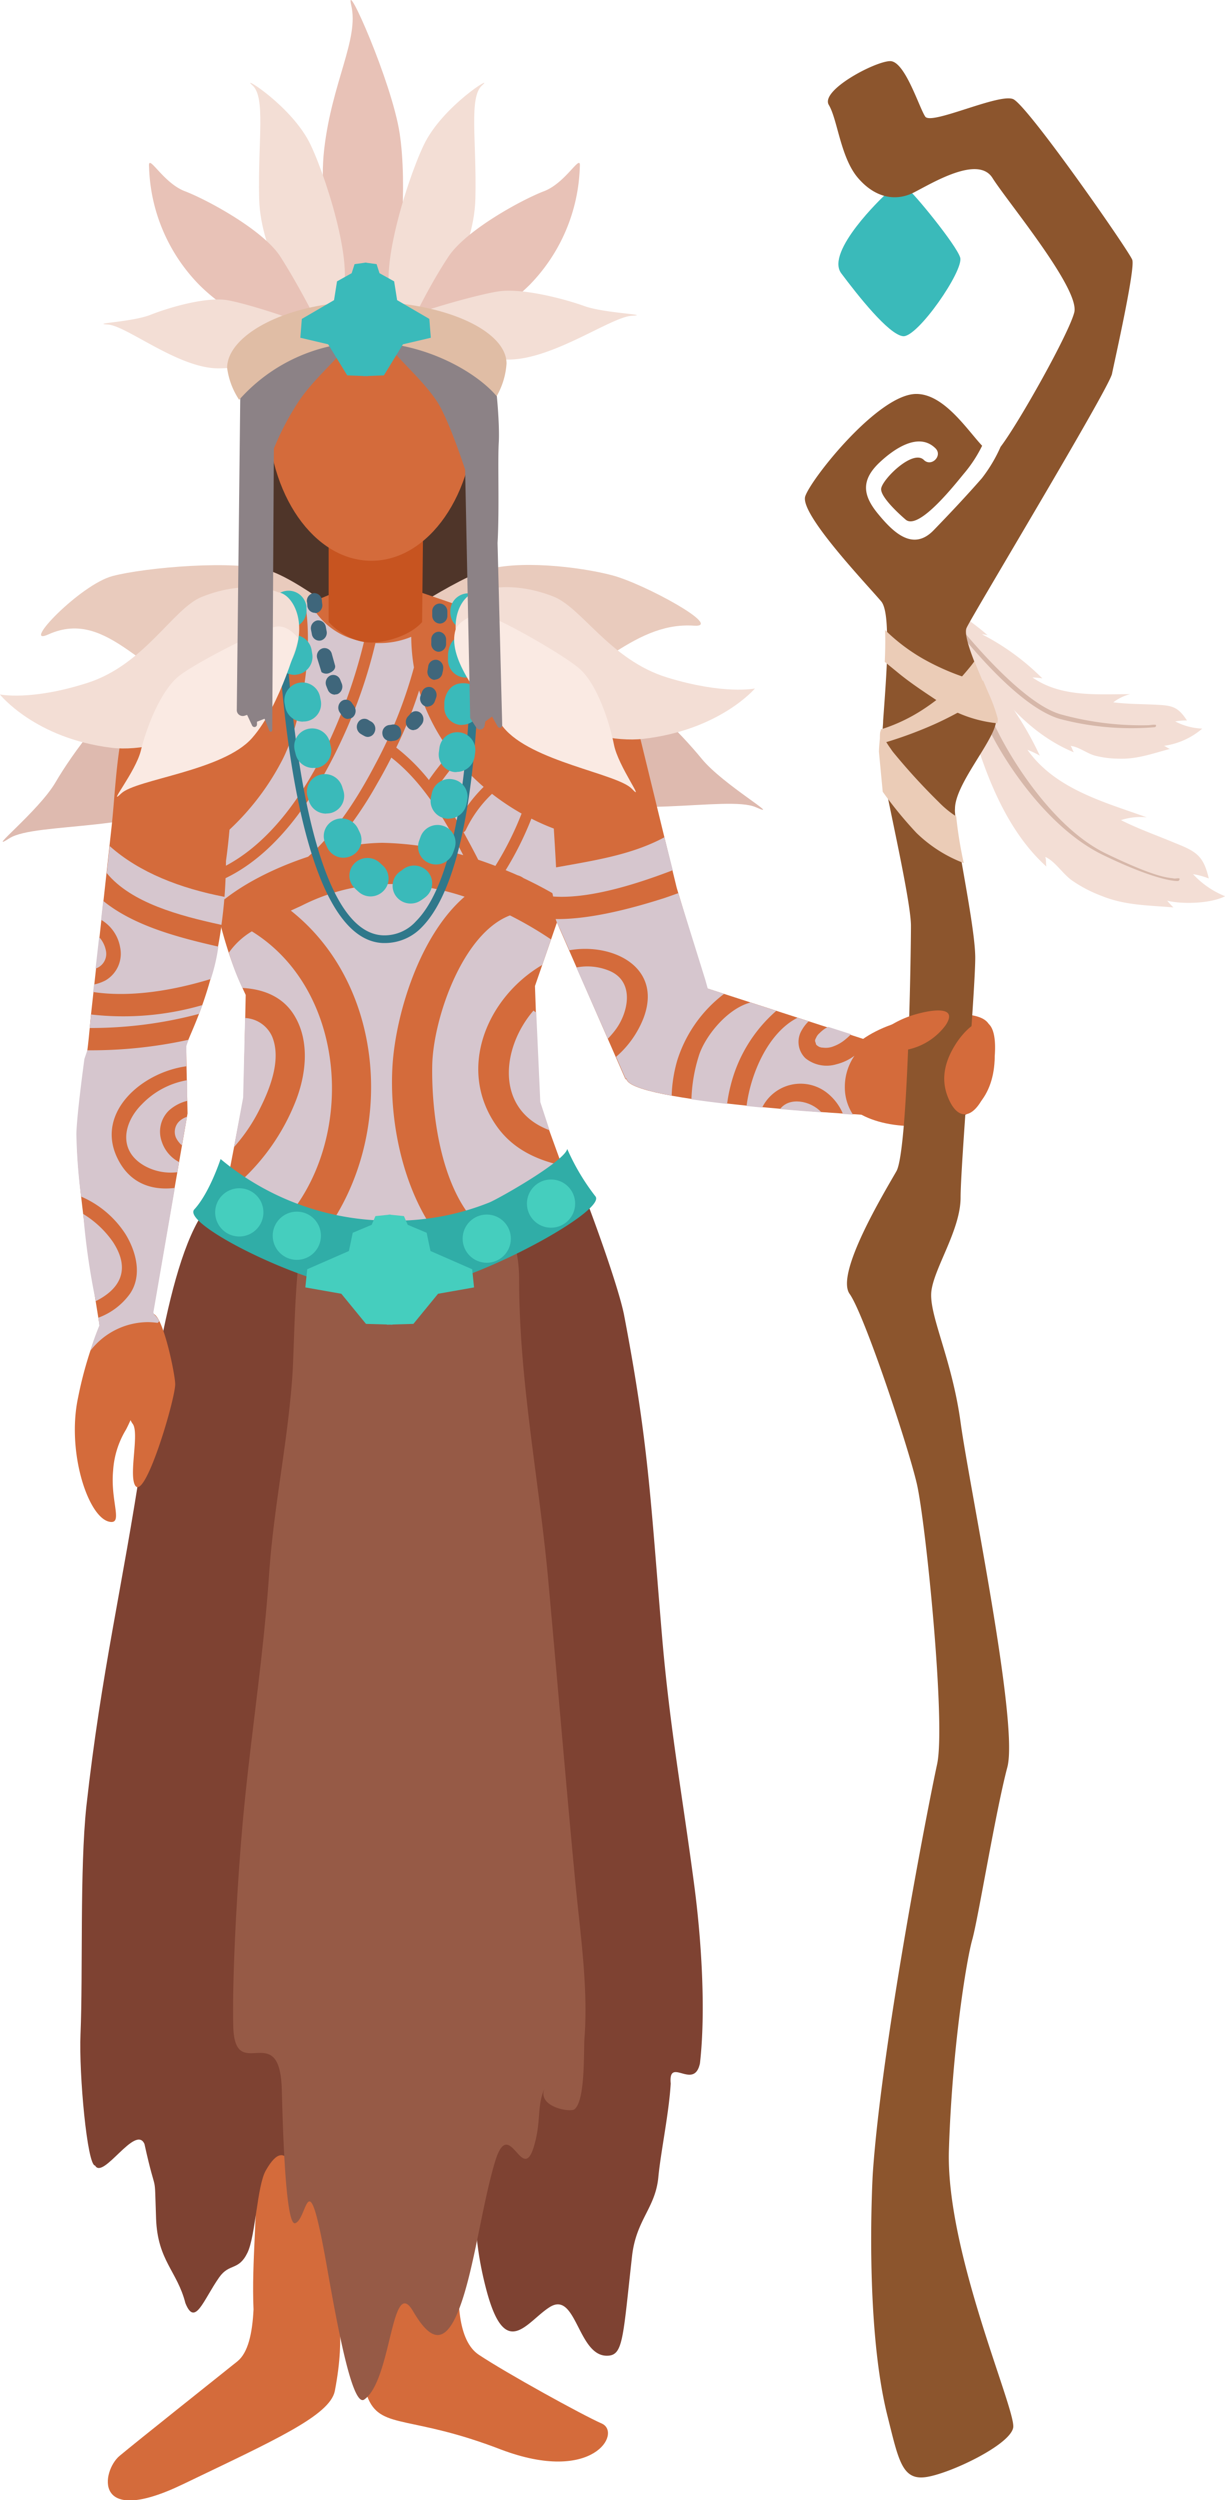 <svg xmlns="http://www.w3.org/2000/svg" viewBox="0 0 181.38 370.19"><defs><style>.cls-1{fill:#4f3529;}.cls-2{fill:#debaaf;}.cls-3{fill:#e9cbbd;}.cls-4{fill:#d46b3b;}.cls-5{fill:#f3ded5;}.cls-6{fill:#d6b7a9;}.cls-7{fill:#3ababa;}.cls-8{fill:#d6c6ce;}.cls-9{fill:#3f667b;}.cls-10{fill:#2f788b;}.cls-11{fill:#8c552d;}.cls-12{fill:#ebccb7;}.cls-13{fill:#7e4232;}.cls-14{fill:#965a46;}.cls-15{fill:#30ada7;}.cls-16{fill:#45cebe;}.cls-17{fill:#faeae3;}.cls-18{fill:#c75420;}.cls-19{fill:#8c8286;}.cls-20{fill:#e8c2b7;}.cls-21{fill:#e0bda5;}</style></defs><g id="Layer_2" data-name="Layer 2"><g id="Layer_1-2" data-name="Layer 1"><polygon class="cls-1" points="40.93 48.42 38.76 68.75 39.2 99.04 59.1 104.23 71.64 97.74 72.89 88.38 70.45 46.36 40.93 48.42"/><path class="cls-2" d="M47.54,98.05S37.85,111.68,30,117.48s-24.75,4.19-28.59,6.63,4.31-4,6.8-8.26,8.06-12,12.81-14.33S40.62,94.7,42.88,95,47.54,98.05,47.54,98.05Z"/><path class="cls-3" d="M57.27,101.32s-16.49,2.81-26.12,1.38-14.92-12.87-24-8.76c-4.15,1.88,4.74-7.39,9.52-8.65S35,82.81,40,84.53,54.74,94.06,56.1,95.9,57.27,101.32,57.27,101.32Z"/><path class="cls-3" d="M51.76,101.54s16.48,2.8,26.11,1.38S93.23,92,102.75,92.64c4.54.31-7.33-6.2-12.11-7.46s-14.15-2.37-19.15-.65-17.2,9.74-18.57,11.59S51.76,101.54,51.76,101.54Z"/><path class="cls-2" d="M62.44,100.61s11.61,12,20.21,16.6,25.1.47,29.26,2.31-4.85-3.31-8-7.16-9.76-10.69-14.8-12.26-20.37-3.84-22.57-3.16S62.44,100.61,62.44,100.61Z"/><path class="cls-4" d="M58.94,213.46l-30.06,2.48,4.32,32.45,1.45,13.2c3.15,19.64,2.41,39.1,3.25,58.83.3,7.05-.67,14.47-.36,21.53-.18,3.55-.8,6.39-2.39,7.68-3.74,3-14.83,11.81-17.45,14s-4.08,10.68,9.38,4.2S48.87,357.67,49.58,354c1.73-9.08,0-11.25.68-21.51.76-11.53,3.19-22.88,4.54-34.35.75-6.36,1.9-13,2-19.41.09-4.41-1-10.06-.64-14.27.47-5.83,2.44-23.7,2.44-23.7Z"/><path class="cls-4" d="M89.1,358.84c-3-1.33-14.11-7.46-18.2-10.18-3.08-2.06-3.4-8-2.75-15l0-.24s-.36,5.15.11-.66c1.58-19.67,5.29-40.42,7.5-58.84l.77-11.47,1.61-14.51,3.61-34.21-29-.08.55,27.25,3.12,24.31-1.7,12.35c.18,21.78-.49,41.19-.93,63-.14,7.2,0,13.06.77,14.7,2,4.44,6.38,2.32,19.62,7.43C87.89,367.88,92.11,360.17,89.1,358.84Z"/><path class="cls-5" d="M137.78,84.06c-1.46,4.53,1.44,12.27,2.57,16.68.49,1.92,1,6.64,2.82,7.53a11.53,11.53,0,0,0,.39-1.66c2.2,7.69,5.29,16.21,11.38,21.7-.11-.46,0-1-.18-1.44,1.47.65,2.58,2.52,4,3.52a20.19,20.19,0,0,0,4.32,2.25c3.56,1.45,7,1.39,10.67,1.72a11.92,11.92,0,0,1-.93-1c2.28.56,6.43.43,8.58-.66a13,13,0,0,1-4.75-3.27,11,11,0,0,1,2.33.64c-.79-3.38-1.86-4-5-5.25-2.62-1.1-5.44-2.09-8-3.39a9.27,9.27,0,0,1,3.82-.41c-6.37-2.28-13.57-4.2-17.67-10a13.22,13.22,0,0,1,1.83.86,49.41,49.41,0,0,0-8.57-12.71c.31.19.68.34,1,.55-1.46-2.75-3.46-5.31-5-8.06C140.15,89.43,139.27,85.83,137.78,84.06Z"/><path class="cls-5" d="M136.48,85.56c.12,3.43,4,8,5.83,10.69.81,1.18,2.22,4.92,3.69,5.06-.06-.32.11-.82,0-1.18,3.38,4.69,7.51,9,13,11.26-.2-.29-.26-.66-.48-.94,1.16.09,2.37,1.08,3.56,1.42a14.28,14.28,0,0,0,3.48.46c2.78.12,5.09-.77,7.67-1.44-.3-.09-.63-.37-.88-.46a10.94,10.94,0,0,0,5.66-2.55,9.43,9.43,0,0,1-4-1.06,8.46,8.46,0,0,1,1.74-.14c-1.37-2.1-2.24-2.22-4.65-2.34-2.05-.1-4.21-.09-6.26-.35a6.84,6.84,0,0,1,2.5-1.21c-4.89,0-10.25.48-14.46-2.47a9.13,9.13,0,0,1,1.46.14,35.61,35.61,0,0,0-8.94-6.53c.26,0,.55.06.82.13-1.67-1.51-3.65-2.76-5.39-4.24C139.41,88.62,137.93,86.39,136.48,85.56Z"/><path class="cls-6" d="M174.43,130.45h-.08c-.11,0-2.85.1-11-3.84S148.92,113,146.67,108.46c-2.66-5.4-7.44-17.13-7.49-17.24a.33.33,0,0,1,.18-.43c.18-.06.43-.49.5-.32s5.12,12.26,7.77,17.64,8.8,14.72,16.11,18.26c7.93,3.84,9.43,3.55,10.07,3.7.17.05.84-.12.85.05A.33.33,0,0,1,174.43,130.45Z"/><path class="cls-6" d="M171,107.67H171a41.44,41.44,0,0,1-14.06-1.22c-7.26-2.11-16.81-15.27-17.25-15.83a.25.25,0,0,1,0-.36.27.27,0,0,1,.37,0c.11.13,10.27,13.59,17,15.51a44.79,44.79,0,0,0,13,1.61c.14,0,1.09-.17,1.11,0A.26.26,0,0,1,171,107.67Z"/><path class="cls-4" d="M146.65,152.47c-.16-3.25-7.6-2.36-11.44-1.62-7.36,1.42-12.35,6-11.14,10.31s8.15,6.57,15.51,5.15c5.58-1.08,8.13-5.39,7.65-11.45C147.16,154.06,146.68,153.11,146.65,152.47Z"/><path class="cls-7" d="M130.89,29s-8.75,8.24-6.33,11.47,7,9.06,9.14,9.31,9.05-9.76,8.47-11.65-7-9.7-7.71-10.08S131.25,28.15,130.89,29Z"/><path class="cls-4" d="M92.62,159.82l12.07-13.36-4.49-15L93.75,105a12.62,12.62,0,0,0-7.68-8.76L77.7,93,60,86.92H51.31c-6.76,3.22-13.25,4.87-20.88,7.47C18,98.61,26.94,104,27.75,114c.53,6.59.6,10.51,3.12,16.77,1.49,3.72,1.94,9.08,5.51,16.54l-.32,15.25-2.75,14.27.11,2.81,20.33,3.9,19-2.6,12.59-2.48-5.52-15.25L79.21,146l3.25-9.41Z"/><path class="cls-8" d="M45.88,89.2l-.67.26c1.29,8.06-.89,18.19-3.43,23.1a38,38,0,0,1-12.36,13.93c.26.93.59,1.92,1,3,9.37-3.15,15.64-13.32,19.31-21.93A78.46,78.46,0,0,0,53.9,95,10.65,10.65,0,0,1,45.88,89.2Z"/><path class="cls-8" d="M56.07,95.22c-.17,0-.32,0-.48,0a73.88,73.88,0,0,1-4.87,14.06C46.77,117.86,40.44,127.84,31,131a33,33,0,0,1,1,3.2c3.55-3.21,8.69-5.72,13.62-7.35,4.23-3.74,7.49-9,9.92-13.63a67.87,67.87,0,0,0,5.75-14.4,28.26,28.26,0,0,1-.4-4.53A12.23,12.23,0,0,1,56.07,95.22Z"/><path class="cls-8" d="M63.57,115.38a40,40,0,0,1,3.19-4,29.76,29.76,0,0,1-4.7-9.15,62.73,62.73,0,0,1-3.39,8.46,28.84,28.84,0,0,1,4.86,4.83S63.55,115.42,63.57,115.38Z"/><path class="cls-8" d="M77.23,120.46a36.25,36.25,0,0,1-4.38-2.92A18,18,0,0,0,69,122.83a.83.83,0,0,1-.36.4c.75,1.35,1.48,2.71,2.17,4.07.85.28,1.7.59,2.54.91A46.85,46.85,0,0,0,77.23,120.46Z"/><path class="cls-8" d="M82,122.68a32.82,32.82,0,0,1-3.32-1.47,47.24,47.24,0,0,1-3.81,7.63c.58.25,1.17.48,1.75.75a2.78,2.78,0,0,1,.9.43c1.7.81,3.37,1.68,5,2.65C82.41,129.42,82.21,126.07,82,122.68Z"/><path class="cls-8" d="M71.61,116.51a34.71,34.71,0,0,1-3.82-3.85A35.85,35.85,0,0,0,65,116.22a.81.81,0,0,1-.61.36,52.56,52.56,0,0,1,3.35,5.09A21.92,21.92,0,0,1,71.61,116.51Z"/><path class="cls-8" d="M57.94,112.17c-.67,1.31-1.36,2.6-2.08,3.83a56.32,56.32,0,0,1-7,9.91,31,31,0,0,1,7.73-1.12,46.8,46.8,0,0,1,12,1.83C65.83,121.26,62.61,115.8,57.94,112.17Z"/><path class="cls-8" d="M81.37,167.35,80,163.17l-.6-13.26a1.86,1.86,0,0,1-.41-.28C74.15,155.26,73.36,164.37,81.37,167.35Z"/><path class="cls-8" d="M37.29,137.9h0a11.13,11.13,0,0,0-3.4,3.15,34.48,34.48,0,0,0,2,5.23c3,.16,5.86,1.21,7.58,3.9,2.51,3.91,1.86,9.13.16,13.23a31.85,31.85,0,0,1-10.33,13.42l.11,2.77,8.3,1.59C52.82,169.3,51.61,146.75,37.29,137.9Z"/><path class="cls-8" d="M80.29,142.87l1.3-3.77a54.8,54.8,0,0,0-6.08-3.56C68.4,138.24,64.13,151,64,157.72s1.13,17.79,6.59,23.48l2.23-.3,12.59-2.48-2.11-5.83c-3.86-.83-7.33-2.48-9.66-5.71C67.52,158.4,72.08,147.68,80.29,142.87Z"/><path class="cls-8" d="M58.12,157.72c.49-7.59,4-19.2,10.67-24.95a37.22,37.22,0,0,0-9-1.82,29.31,29.31,0,0,0-15.12,3.14l-1.61.74c14.13,11.18,15.45,33.43,5.09,47.59l5.63,1.08,10.37-1.42C59.39,175.13,57.63,165.44,58.12,157.72Z"/><path class="cls-8" d="M34.64,169.85a25.34,25.34,0,0,0,3.89-5.79c1.5-3,3.15-7.25,1.76-10.59a4.64,4.64,0,0,0-4-2.74L36,162.52Z"/><path class="cls-4" d="M129.61,154.41l-29.41-9.52S90.68,156.58,92.84,160s37.21,5.19,37.21,5.19Z"/><path class="cls-9" d="M57.78,109.72a1.15,1.15,0,0,1-1.16-1.07,1.17,1.17,0,0,1,1-1.3,4.11,4.11,0,0,0,.47-.07,1.13,1.13,0,0,1,1.3,1,1.19,1.19,0,0,1-.9,1.38l-.65.09Zm-3.26-.61A1,1,0,0,1,54,109a6.65,6.65,0,0,1-.58-.33A1.23,1.23,0,0,1,53,107a1.08,1.08,0,0,1,1.53-.41,3.38,3.38,0,0,0,.41.24,1.22,1.22,0,0,1,.52,1.58A1.12,1.12,0,0,1,54.52,109.11Zm6.75-1a1.08,1.08,0,0,1-.85-.37,1.23,1.23,0,0,1,0-1.68,3.73,3.73,0,0,0,.32-.36,1.08,1.08,0,0,1,1.58-.1,1.25,1.25,0,0,1,.1,1.68c-.15.18-.29.34-.45.5A1.07,1.07,0,0,1,61.27,108.08Zm-9.69-1.66a1.06,1.06,0,0,1-.92-.46c-.13-.17-.25-.35-.37-.53a1.23,1.23,0,0,1,.28-1.65,1.07,1.07,0,0,1,1.55.3l.3.43a1.24,1.24,0,0,1-.2,1.67A1.1,1.1,0,0,1,51.58,106.42Zm11.78-1.81a1.27,1.27,0,0,1-.47-.09,1.24,1.24,0,0,1-.61-1.56c.07-.17.13-.34.19-.51a1.1,1.1,0,0,1,1.44-.7,1.22,1.22,0,0,1,.66,1.53c-.07.2-.14.4-.22.6A1.13,1.13,0,0,1,63.36,104.61Zm-13.74-1.79a1.12,1.12,0,0,1-1.07-.7c-.08-.19-.16-.38-.23-.57a1.21,1.21,0,0,1,.59-1.56,1.11,1.11,0,0,1,1.47.64l.21.52a1.22,1.22,0,0,1-.56,1.57A1,1,0,0,1,49.62,102.82Zm14.83-2.2a1.09,1.09,0,0,1-.26,0,1.19,1.19,0,0,1-.88-1.4l.09-.55a1.13,1.13,0,0,1,1.3-1,1.19,1.19,0,0,1,.91,1.38c0,.2-.07.4-.11.61A1.13,1.13,0,0,1,64.45,100.62ZM47.6,99.51l-.62-2A1.19,1.19,0,0,1,47.75,96a1.11,1.11,0,0,1,1.38.82l.49,1.76s.14.61-.71,1A1.19,1.19,0,0,1,47.6,99.51ZM65,96.5h-.14a1.16,1.16,0,0,1-1-1.28l0-.58a1.12,1.12,0,0,1,1.19-1.1,1.17,1.17,0,0,1,1,1.27l0,.61A1.16,1.16,0,0,1,65,96.5ZM47.3,94.86a1.13,1.13,0,0,1-1.13-1l-.12-.6a1.19,1.19,0,0,1,.89-1.39,1.14,1.14,0,0,1,1.31,1l.11.57a1.19,1.19,0,0,1-.87,1.4Zm17.83-2.53h0A1.16,1.16,0,0,1,64,91.14v-.57a1.13,1.13,0,0,1,1.09-1.21,1.17,1.17,0,0,1,1.15,1.17v.62A1.14,1.14,0,0,1,65.13,92.33ZM46.66,90.74a1.15,1.15,0,0,1-1.15-1c0-.4-.07-.63-.07-.63a1.17,1.17,0,0,1,1-1.29,1.15,1.15,0,0,1,1.22,1.08s0,.21.06.57a1.18,1.18,0,0,1-1,1.32Z"/><path class="cls-10" d="M56.89,139.63h-.2C42.54,139.05,41.09,92.47,41,90.49l1.19,0c0,.48,1.47,47.44,14.5,48a6.27,6.27,0,0,0,4.89-2.07c9.13-9.13,8.12-44.51,8.11-44.86l1.2,0c0,1.47,1,36.26-8.47,45.76A7.55,7.55,0,0,1,56.89,139.63Z"/><path class="cls-11" d="M164.65,55.35c.44-2.17,3.47-15.58,3-16.88S152.12,15.54,150,14.67s-12.11,3.89-13,2.6-3-8.22-5.19-8.22-10.39,4.32-9.09,6.49,1.73,7.79,4.32,10.81,5.64,3.47,8.23,2.17,9.52-5.62,11.68-2.17,13,16.44,12.11,19.91c-.78,3.09-8.14,16.25-10.91,19.9a22.06,22.06,0,0,1-2.77,4.65c-2.29,2.62-4.73,5.21-7.15,7.71-3.08,3.17-6,.26-8.21-2.42s-2.64-4.94.23-7.64c2-1.88,5.72-4.59,8.26-2.08,1.11,1.1-.61,2.82-1.72,1.72-1.61-1.59-6,2.72-6.31,4.18-.26,1.19,2.7,3.88,3.63,4.67,2,1.67,7.63-5.67,8.76-7A19.94,19.94,0,0,0,145.42,66c-2.22-2.36-5.64-7.67-9.75-7.67-5.62,0-15.57,12.55-16.44,15.15s9.08,13,11.25,15.57c.52.62.77,2.14.84,4.17.06,1.39,0,3,0,4.72-.12,2.89-.36,6-.56,8.77,0,.41-.05.81-.07,1.2-.06.76-.11,1.49-.13,2.15a21.76,21.76,0,0,0,0,3.21c.08.65.29,1.75.56,3.14,1.19,6,3.76,17.5,3.76,20.66,0,3.9-.43,33.31-2.15,36.34s-9.09,15.14-6.93,18.17,8.65,22.5,9.95,28.11,4.32,35.49,3,41.54-8.22,41.53-9.52,60.57c0,0-1.3,22.06,2.17,35.9,1.63,6.51,2.15,9.53,5.62,9.08s12.55-4.75,13-7.34-10-26-9.52-41.11,2.6-28.11,3.46-31.15,3.46-19,5.19-25.51-5.62-41.53-6.92-51.06-4.76-16-4.32-19.47,4.32-9.08,4.32-13.83,2.17-30.72,2.17-35.49c0-2.87-1.1-8.89-2-14.07a71.71,71.71,0,0,1-1-7.49,3,3,0,0,1,0-.5c0-3.58,5.5-9.72,6.05-12.71a2.07,2.07,0,0,0,0-.7,23.64,23.64,0,0,0-1.33-3.84c-.24-.56-.48-1.16-.73-1.77-.4-1-.81-1.94-1.17-2.89-.86-2.23-1.45-4.19-1.09-4.91C143.89,91.24,164.22,57.5,164.65,55.35Z"/><path class="cls-12" d="M142.7,127.79a20.45,20.45,0,0,1-7-4.46,59.08,59.08,0,0,1-5-6.1l-.56-5.9c0-.62.08-1.3.14-2,0-.36,0-.74.08-1.11.15.31.31.64.49,1a14.5,14.5,0,0,0,1.07,1.69c.09.15.2.29.31.44a92.36,92.36,0,0,0,6.81,7.45,14.43,14.43,0,0,0,2.54,2.08A60.57,60.57,0,0,0,142.7,127.79Z"/><path class="cls-12" d="M146.23,102.55a31.27,31.27,0,0,1-4.48,3c-1.24.67-2.44,1.26-3.43,1.7a61,61,0,0,1-6.3,2.39c-.57.18-1.14.35-1.73.5,0-.66.08-1.39.13-2.15l.56-.17a25.12,25.12,0,0,0,5.79-2.84c.64-.42,1.26-.86,1.87-1.33a30.39,30.39,0,0,0,3.78-3.47c.37-.42.74-.85,1.09-1.28.16-.19.44-.53.77-1,.38,1,.79,1.93,1.2,2.89Z"/><path class="cls-12" d="M147.66,107.09a19.09,19.09,0,0,1-5.91-1.58,14.28,14.28,0,0,1-2.18-1.23l-1-.67c-2-1.33-4-2.66-5.83-4.19L131,98c.08-1.71.1-3.33.05-4.72a27.55,27.55,0,0,0,5.64,4.27,35.17,35.17,0,0,0,5.78,2.61,14,14,0,0,0,3,.63h.11l.75,1.77a23.58,23.58,0,0,1,1.4,3.84A2.09,2.09,0,0,1,147.66,107.09Z"/><path class="cls-7" d="M42.71,93a2.65,2.65,0,0,1-2.65-2.34l0-.34a2.67,2.67,0,0,1,5.31-.54l0,.31A2.63,2.63,0,0,1,43,93Z"/><path class="cls-7" d="M60.8,133.78a2.67,2.67,0,0,1-2.27-1.24,2.59,2.59,0,0,1,.87-3.61l.21-.16a2.7,2.7,0,0,1,3.76.33,2.6,2.6,0,0,1-.34,3.7,7.43,7.43,0,0,1-.83.59A2.65,2.65,0,0,1,60.8,133.78Zm-5.92-1.05a2.66,2.66,0,0,1-1.77-.67c-.19-.17-.39-.35-.59-.55a2.59,2.59,0,0,1,0-3.71,2.7,2.7,0,0,1,3.77,0l.35.32a2.6,2.6,0,0,1,.22,3.71A2.7,2.7,0,0,1,54.88,132.73ZM64.57,128a2.65,2.65,0,0,1-.91-.16,2.61,2.61,0,0,1-1.6-3.36l.2-.55a2.67,2.67,0,0,1,3.38-1.64,2.6,2.6,0,0,1,1.67,3.32c-.07.23-.15.44-.23.66A2.67,2.67,0,0,1,64.57,128Zm-13.69-1a2.66,2.66,0,0,1-2.41-1.48l-.29-.62a2.6,2.6,0,0,1,1.31-3.48A2.68,2.68,0,0,1,53,122.69l.26.54a2.6,2.6,0,0,1-1.25,3.5A2.77,2.77,0,0,1,50.88,127Zm15.56-5.77a2.57,2.57,0,0,1-.55-.06A2.63,2.63,0,0,1,63.82,118l.13-.6a2.66,2.66,0,0,1,3.14-2,2.62,2.62,0,0,1,2.09,3.09l-.13.65A2.67,2.67,0,0,1,66.44,121.21Zm-18.15-.76a2.66,2.66,0,0,1-2.54-1.83l-.19-.62a2.6,2.6,0,0,1,1.74-3.28,2.68,2.68,0,0,1,3.35,1.71l.19.6a2.62,2.62,0,0,1-1.74,3.3A2.79,2.79,0,0,1,48.29,120.45Zm19.34-6.16a2.31,2.31,0,0,1-.37,0,2.62,2.62,0,0,1-2.27-3l.08-.61a2.67,2.67,0,0,1,3-2.26,2.63,2.63,0,0,1,2.29,2.95l-.09.65A2.66,2.66,0,0,1,67.63,114.29Zm-21.25-.6a2.66,2.66,0,0,1-2.59-2l-.16-.63a2.64,2.64,0,0,1,2-3.16,2.68,2.68,0,0,1,3.21,2l.14.6a2.62,2.62,0,0,1-2,3.17A2.7,2.7,0,0,1,46.38,113.69Zm22.07-6.37-.26,0a2.63,2.63,0,0,1-2.4-2.86l0-.54s.22-2.84,2.85-2.78c2.81,0,2.47,3.18,2.47,3.18l-.06.64A2.65,2.65,0,0,1,68.45,107.32Zm-23.58-.49a2.66,2.66,0,0,1-2.62-2.13l-.12-.62a2.67,2.67,0,0,1,5.24-1l.13.63a2.63,2.63,0,0,1-2.13,3.07A2.81,2.81,0,0,1,44.87,106.83ZM69,100.32h-.18a2.64,2.64,0,0,1-2.49-2.79l0-.5s0-3.23,2.9-2.9a2.58,2.58,0,0,1,2.43,3.1l0,.65A2.65,2.65,0,0,1,69,100.32Zm-25.35-.4A2.65,2.65,0,0,1,41,97.7l-.1-.65a2.62,2.62,0,0,1,2.24-3,2.66,2.66,0,0,1,3,2.21l.1.61a2.64,2.64,0,0,1-2.23,3A2.83,2.83,0,0,1,43.66,99.92Z"/><path class="cls-7" d="M69.35,93.31h-.09a2.63,2.63,0,0,1-2.58-2.7v-.3a2.67,2.67,0,0,1,5.33.12v.34A2.65,2.65,0,0,1,69.35,93.31Z"/><path class="cls-4" d="M146.81,159.28c.56-2.11,1.13-7.24-.89-7.95-1.46-.51-3.44,1.74-4.37,3.19-1.47,2.29-2.35,4.95-1.24,7.82,1.2,3.12,3.09,3.52,4.77,1A13.78,13.78,0,0,0,146.81,159.28Z"/><path class="cls-4" d="M140,151.82c2.32-3.47-3.65-2-5.62-1.24-3.84,1.44-7.43,4.85-5.57,6.2.59.43,4.87-1.31,5.67-1.39A9.41,9.41,0,0,0,140,151.82Z"/><path class="cls-13" d="M66.7,191.85c-5.45,1.73-11.31-4.55-16.81-3.57-7.09,1.27-9.41-13.73-16.31-11.69C26.16,178.79,23,203.1,21,215.94c-2.85,19-6,31.59-8.21,51.49-1,9.43-.49,24.56-.87,33.74-.25,5.95,1,19.51,2.16,19.47,1.18,2.17,6-6.18,7.31-3.19,1.85,8.41,1.45,3.39,1.72,11.07.23,6.22,3.13,7.74,4.34,12.49,1.43,3.58,2.65-.46,5-3.81,1.52-2.16,2.86-.92,4.19-3.65,1.21-2.49,1.42-9.9,2.71-12.17,3.53-6.2,4.21,2.11,6.84,3.45,6,3.05,5.38-23.23,7.54-31.1C57.08,281.6,89.68,184.53,66.7,191.85Z"/><path class="cls-13" d="M102.79,279.11c-1.71-13-3.61-23.26-4.76-36.78-1.74-20.65-2-28.63-5.62-47.59-.94-4.86-6.44-19.68-7.93-22.84-4.78,8.91-10.48,14.26-16.4,17.69-6.19,9.93-12.88,15.71-19.33,13.73.57,12.8,3.81,25.56,5.07,37.57a211.71,211.71,0,0,0,7.62,38.82c1.42,5,3,9.55,4.51,14.43a109.45,109.45,0,0,1,3.32,13.91C71.5,321.61,68.85,327,72,339c2.83,10.75,6,4.72,9.41,2.59,3.92-2.44,4.13,7.21,8.44,7.21,2.43,0,2.35-2.36,3.73-14.71.6-5.44,3.47-7.13,3.9-11.75.34-3.62,1.58-9.5,1.83-13.84-.38-4.12,3.46,1.11,4.33-3C104.52,297.8,103.87,287.27,102.79,279.11Z"/><path class="cls-14" d="M81.18,234c-1.38-15.08-4.3-29.32-4.32-44.63,0-3.25-.66-4.93-1-7.08a136.51,136.51,0,0,0-15.41,5.49c-2.75,1.13-7.7.76-10.38-2-.75-.77-3.51-5.56-4.19-5-2.33,2-2.22,18.09-2.61,23.23-.74,10-2.75,19.14-3.43,29.13-.83,12.14-2.72,24-3.83,35.92-.84,9.09-1.66,23.39-1.47,31,.22,8.51,6.74-1.05,7.17,8.94.09,2.17.39,20.72,2,20.18,1.92-.67,1.79-10,4.71,6.53,1.52,8.62,3.73,20.68,5.49,19.59,4.11-2.79,4-18.68,7.27-13.06,2.55,4.35,4.72,5.15,6.87-.55s3.3-15.09,5.22-21.53c2.14-7.2,4,3.39,5.75-2.24,1.19-3.9.4-6.08,1.65-8.77-1.29,2.76,3.75,3.69,4.4,3.15,1.62-1.33,1.33-8.59,1.47-10.52.59-7.76-.71-16.06-1.42-23.77C83.78,263.82,82.51,248.68,81.18,234Z"/><path class="cls-15" d="M88.15,177.12a33,33,0,0,1-4.16-7c-.47,1.88-10.06,7.3-11.5,7.91a37.75,37.75,0,0,1-14.67,2.71,39.22,39.22,0,0,1-25.16-9.13s-1.62,5-3.89,7.46,21.89,14.06,29,11.9C64.9,192.91,90.24,179.49,88.15,177.12Z"/><polygon class="cls-16" points="69.91 187.93 63.74 185.23 63.17 182.53 60.37 181.35 59.81 180.06 57.84 179.86 57.84 179.83 57.7 179.84 57.56 179.83 57.56 179.86 55.59 180.06 55.03 181.35 52.23 182.53 51.66 185.23 45.49 187.93 45.21 190.62 50.54 191.56 54.19 196.02 57.28 196.11 57.28 196.14 57.7 196.13 58.12 196.14 58.12 196.11 61.21 196.02 64.86 191.56 70.19 190.62 69.91 187.93"/><path class="cls-4" d="M33.46,127.48c1.84-13.19.84-30.19-.81-32.93-1-1.62-9.11,2.38-10.75,4.56-4.66,6.23-4.56,15.79-5.38,23.32q-1.5,13.68-3,27.36c-.24,2.23-.39,4.51-.73,6.73,0,0-1.34,8.56-1.39,11.44-.12,6.14,1.92,19.63,3.35,28.32a57.76,57.76,0,0,0-3.19,10.65c-1.71,8,1.47,17.77,4.65,18.39,2.07.4.11-3,.54-7.58a13.28,13.28,0,0,1,1.91-6.07c.24-.46.46-.93.67-1.4a2.74,2.74,0,0,0,.31.54c1,1.3-.52,7.17.3,9,1.38,3,6-12.56,6-14.86,0-1.37-1.64-9.44-3.08-10.34l-.24-.12,5.15-29.63-.22-10C28.37,152.27,33.34,143.87,33.46,127.48Z"/><path class="cls-8" d="M32.79,136.94c.18-1.31.34-2.69.45-4.15-6.47-1.24-12.6-3.58-17-7.52l-.44,4C19.41,133.67,26.5,135.58,32.79,136.94Z"/><path class="cls-8" d="M15.68,140.75a4.11,4.11,0,0,0-1-2l-.53,4.66a1.8,1.8,0,0,0,.21-.08A2.29,2.29,0,0,0,15.68,140.75Z"/><path class="cls-8" d="M15.28,133.39l-.31,2.8a5.89,5.89,0,0,1,2.82,4.09,4.58,4.58,0,0,1-2.18,4.89,6.56,6.56,0,0,1-1.69.6l-.13,1.11c5.35.81,11.59-.14,17.43-1.93a27.21,27.21,0,0,0,1.11-4.79C26.33,138.8,19.78,137.06,15.28,133.39Z"/><path class="cls-8" d="M29.47,150.12c.16-.41.33-.84.49-1.3a42,42,0,0,1-16.47,1.39l-.22,2A62.45,62.45,0,0,0,29.47,150.12Z"/><path class="cls-8" d="M26.57,166a2.17,2.17,0,0,0-.51,2.46,3.61,3.61,0,0,0,.88,1.13l.75-4.23A3,3,0,0,0,26.57,166Z"/><path class="cls-8" d="M23.94,169A4.37,4.37,0,0,1,25,164.44,6.28,6.28,0,0,1,27.71,163l0-3.06A12.14,12.14,0,0,0,21,163.51c-2.7,2.68-3.6,6.87.44,9.13a8,8,0,0,0,4.83.92l.24-1.5A5.29,5.29,0,0,1,23.94,169Z"/><path class="cls-8" d="M16.73,183.9a14.62,14.62,0,0,0-4.4-4.15,104,104,0,0,0,1.85,12.9C17.49,191,19.53,188.2,16.73,183.9Z"/><path class="cls-8" d="M18.62,182.79c1.55,2.56,2.46,6.07.63,8.76a10,10,0,0,1-4.68,3.55c.07.4.08.79.14,1.17A38.09,38.09,0,0,0,13.38,200a10.81,10.81,0,0,1,8.51-4.24,11.65,11.65,0,0,1,1.45.11l.24-.23a2.75,2.75,0,0,0-.75-1c-.08,0,0-.24-.13-.27l3.19-18.48c-3.49.42-6.79-.7-8.58-4.56-3.1-6.67,3.71-12.56,10.28-13.45l0-3c.08-.25.19-.57.34-.93a67.46,67.46,0,0,1-15,1.56l-.43,1.27s-1.14,8.26-1.19,11.14a82.72,82.72,0,0,0,.7,9.25A14.72,14.72,0,0,1,18.62,182.79Z"/><path class="cls-8" d="M99.22,129c.15-.05.24-.11.39-.17l-1.23-4.86c-5.11,2.75-10.93,3.51-16.92,4.62a1.1,1.1,0,0,1-.66-.08c.43,1.39.79,2.81,1.1,4.23C87.62,133.15,95,130.59,99.22,129Z"/><path class="cls-8" d="M90.34,143.79a8.49,8.49,0,0,0-5-.54L90,153.8a14,14,0,0,0,1-1.15C93,150.12,94.07,145.45,90.34,143.79Z"/><path class="cls-8" d="M125.09,160.9a8.16,8.16,0,0,1,1.43-4.59,7.36,7.36,0,0,1-2.68,1.27,5,5,0,0,1-4.59-.9,3.36,3.36,0,0,1-.52-4.17,5.76,5.76,0,0,1,1-1.29l-1.64-.53c-4.36,2.21-6.95,8.3-7.55,13.07l2.31.23a6.34,6.34,0,0,1,9.76-2.05,7.79,7.79,0,0,1,2.21,3l1.48.1A7.36,7.36,0,0,1,125.09,160.9Z"/><path class="cls-8" d="M120.8,154.47a.36.36,0,0,0,0,.1l.08.14v0l0,0,.17.14a1.08,1.08,0,0,0,.18.11l.08.05h0a2.54,2.54,0,0,0,.37.1l.13,0h0a3.06,3.06,0,0,0,1.61-.19,5.74,5.74,0,0,0,1.73-1,9.15,9.15,0,0,0,.86-.79l-3.39-1.09c-.17.1-.35.18-.51.29a5,5,0,0,0-.77.65,1.8,1.8,0,0,0-.46.58s-.11.24-.13.26a1.09,1.09,0,0,0-.07.24.08.08,0,0,0,0,0v.05A1.28,1.28,0,0,0,120.8,154.47Z"/><path class="cls-8" d="M115.5,164.22c2.17.19,4.25.35,6.13.48C120,162.93,116.84,162.39,115.5,164.22Z"/><path class="cls-8" d="M108.16,160.82a21.56,21.56,0,0,1,6.78-11.15l-3.81-1.24c-3.55.94-6.81,5.14-7.66,7.91a23.49,23.49,0,0,0-1.09,6.43c1.66.24,3.45.47,5.28.68A21.75,21.75,0,0,1,108.16,160.82Z"/><path class="cls-8" d="M100.28,157a19.84,19.84,0,0,1,6.94-9.85l-2.43-.79-.36-1.29-4-12.83c-.68.25-1.36.49-2,.71-4.22,1.35-10.72,3.2-16.16,3.13a9,9,0,0,0,.61,1.39l1.42,3.23c6.27-1.13,13.84,2.39,11,10a14.61,14.61,0,0,1-4.08,5.78l1.43,3.28.1-.11a1.85,1.85,0,0,0,.12.33c.53.85,3.07,1.6,6.58,2.24A21,21,0,0,1,100.28,157Z"/><path class="cls-16" d="M39,179.51a3.57,3.57,0,1,1-3.57-3.57A3.56,3.56,0,0,1,39,179.51Z"/><circle class="cls-16" cx="43.95" cy="182.97" r="3.57"/><circle class="cls-16" cx="72.07" cy="183.4" r="3.57"/><circle class="cls-16" cx="81.59" cy="178.21" r="3.57"/><path class="cls-5" d="M41.21,87.7s-4.54-2.06-11.36.69c-4.22,1.7-8.44,10-16.87,12.71s-13,1.72-13,1.72,5.19,6.52,16.55,7.9c8.06,1,22.39-5.5,26-11.68S43.48,88,41.21,87.7Z"/><path class="cls-5" d="M70.55,87.66s4.54-2,11.35.65c4.23,1.61,8.44,9.41,16.88,12s13,1.63,13,1.63-5.2,6.16-16.55,7.46c-8.07.92-22.39-5.19-26-11S68.28,88,70.55,87.66Z"/><path class="cls-17" d="M67.45,93.24c-1.19,4,3,9.4,7.09,14.46s16.87,6.85,19,9.08-2-3.31-2.63-6.5-2.48-9.14-5.29-11.43S73.25,91.16,71.5,91,67.76,92.23,67.45,93.24Z"/><path class="cls-17" d="M44.17,94.54s-2.56,9.88-6.86,14.75-17.16,6.08-19.37,8.2,2.16-3.21,2.92-6.37,2.9-9,5.82-11.17,12.69-7.12,14.44-7.2S44.17,94.54,44.17,94.54Z"/><path class="cls-18" d="M62.5,92.1s-1.89,2.44-6.76,3c-4.09.45-7.08-3-7.08-3V76.54h14Z"/><ellipse class="cls-4" cx="54.99" cy="60.97" rx="15.36" ry="22.06"/><path class="cls-19" d="M73.67,80.4c.29-5.06,0-12.13.19-15.05.16-3.45-.65-13-2.27-17.53C69.14,41,62,33.55,56,34.85a3.73,3.73,0,0,0-2.9,2,6.54,6.54,0,0,0-4.61-1.38c-4.07.16-9.32,7.81-11,11.46A26.74,26.74,0,0,0,35.63,55l-.06.08v.81a29.62,29.62,0,0,0,0,3.09.76.76,0,0,0,0,.15l-.51,46a.85.85,0,0,0,.35.71.9.9,0,0,0,.79.14l.39-.13.74,1.58a.39.39,0,0,0,.43.21.38.38,0,0,0,.29-.37v-.41l1.12-.44.71,1.78a.23.23,0,0,0,.25.14.22.22,0,0,0,.18-.22l.24-41.7a40.37,40.37,0,0,1,3.72-7.06c3.2-4.71,8.27-7.85,10.19-13.35,1.92,5.5,7,8.64,10.19,13.35,1.17,1.74,2.75,5.76,4.22,10.17l.75,36.81.89,1.37a.68.68,0,0,0,1.24-.25l.11-.63,1-.73.83,1.47a.36.36,0,0,0,.41.17.35.35,0,0,0,.26-.36Z"/><path class="cls-20" d="M50.85,43.88s-4-11.76-2.85-21.77S53.2,5.78,52,.77c-1-4.42,6,11.32,7.17,18.94s.19,20.46-1.58,22.86S50.85,43.88,50.85,43.88Z"/><path class="cls-5" d="M44.85,46.51S38.57,38,38.37,29.39s1-15-1-16.76S43.28,15.7,46,21.46,53.1,41.82,50,44.34,44.85,46.51,44.85,46.51Z"/><path class="cls-20" d="M44.07,49.21s-7.47,0-14.54-7A26,26,0,0,1,22.07,24.7c-.2-2.16,2,2.35,5.3,3.61S39,34.07,41.51,38s4.72,8.29,4.72,8.29Z"/><path class="cls-5" d="M47.67,51.29s-9.45,3.25-15.35,3.25S18.77,48.24,16,48.06s3.54-.36,6.29-1.45,8.25-2.7,11.39-2.16,12,3.43,13,4.33A3.92,3.92,0,0,1,47.67,51.29Z"/><path class="cls-5" d="M63.9,46.51S70.19,38,70.39,29.39s-1-15,1-16.76-5.89,3.07-8.64,8.83S55.46,42.37,58.6,44.89,63.9,46.51,63.9,46.51Z"/><path class="cls-20" d="M63.85,49.21s7.46,0,14.54-7A26.06,26.06,0,0,0,85.85,24.7c.2-2.16-2,2.35-5.3,3.61S69,34.07,66.4,38s-4.71,8.29-4.71,8.29Z"/><path class="cls-5" d="M57.92,50.36s10.77,2.88,17.36,2.88,15.17-6.3,18.25-6.48-4-.36-7-1.44-9.23-2.71-12.75-2.17-13.4,3.43-14.5,4.33A5,5,0,0,0,57.92,50.36Z"/><path class="cls-21" d="M54.13,50.66c9,0,16.53,4.58,19.41,8A11.17,11.17,0,0,0,75,53.83c0-4.93-9.39-9.17-20.87-9.17s-20.5,4.89-20.5,9.82a11.17,11.17,0,0,0,1.78,4.72A25.34,25.34,0,0,1,54.13,50.66Z"/><polygon class="cls-7" points="63.57 47.22 58.8 44.44 58.36 41.66 56.19 40.45 55.76 39.11 54.24 38.9 54.24 38.87 54.13 38.89 54.02 38.87 54.02 38.9 52.5 39.11 52.07 40.45 49.9 41.66 49.46 44.44 44.69 47.22 44.47 50.01 48.59 50.98 51.41 55.58 53.8 55.67 53.8 55.7 54.13 55.68 54.45 55.7 54.45 55.67 56.84 55.58 59.66 50.98 63.79 50.01 63.57 47.22"/></g></g></svg>